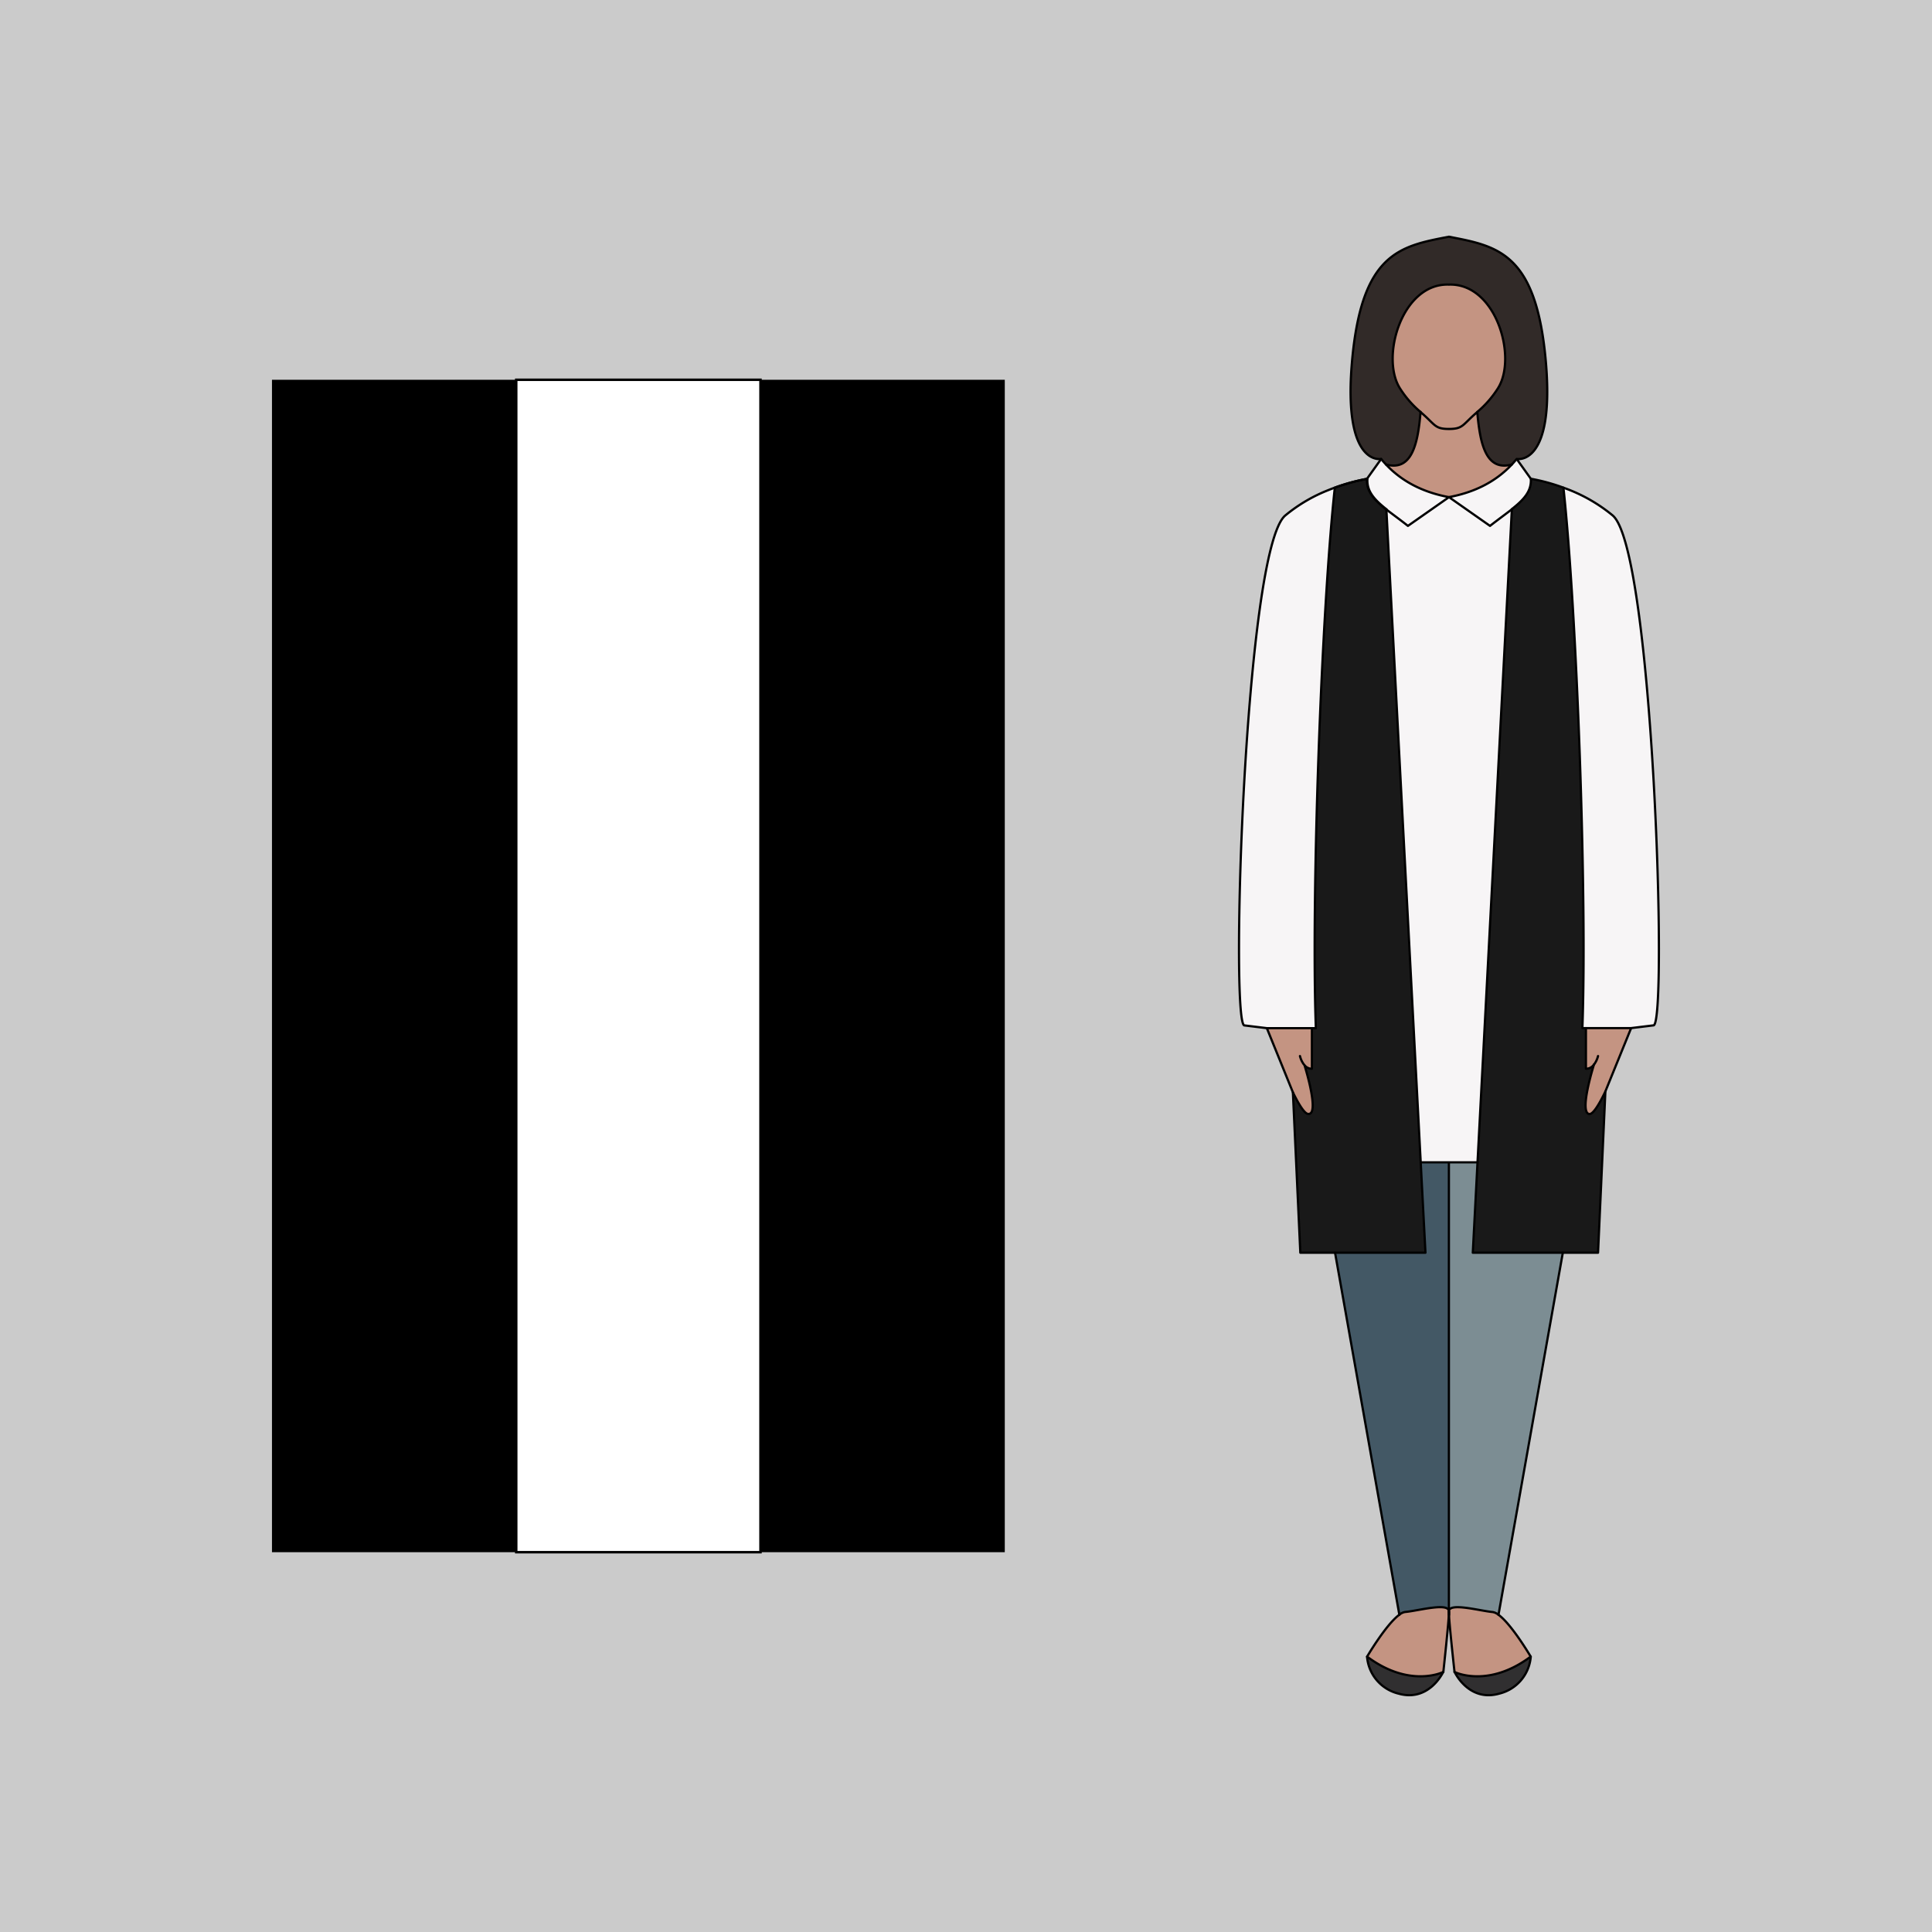 <svg xmlns="http://www.w3.org/2000/svg" viewBox="0 0 700 700"><path fill="#cbcbcb" d="M0 0h700v700H0z"/><path d="M584.33 186.78c14.67 12.59 19.92 183.16 14.83 184.72l-8.18 1h-17.65c1.74-47.49-2-151-6.87-195.82a58.44 58.44 0 0117.87 10.1z" fill="#f7f5f6"/><path d="M577.55 385.65a3.44 3.44 0 01-2.94 1.58v-14.71H591l-9.32 22.91c-2.27 4.71-4.42 8.23-5.77 8.15-3.91-.22 1.39-17.16 1.64-17.93z" fill="#c49482"/><path d="M581.66 395.45L579 453.88h-45.38l1.71-32.75 12.45-236.67c4.39-3.49 7.16-6.5 6.87-11a69.62 69.62 0 0111.81 3.23c4.88 44.82 8.61 148.33 6.87 195.82h1.28v14.71a3.44 3.44 0 002.94-1.58c-.25.77-5.53 17.71-1.66 18 1.35.04 3.5-3.48 5.77-8.19z" fill="#191919"/><path d="M566.24 453.88l-23.31 131.19a4.59 4.59 0 00-2.1-1c-4.51-.39-15.87-3.58-15.87-.24v-162.7h10.37l-1.71 32.75z" fill="#7c8d93"/><path d="M560.11 131.31c3.24 37.87-10.58 35-10.58 35-.57.68-1.15 1.35-1.75 2-9.2 2.51-11.55-7-12.53-19a37.34 37.34 0 007.46-8.53c7.16-11.26-.68-38.2-17.75-37.6-17-.6-24.89 26.34-17.72 37.6a36.94 36.94 0 007.45 8.54c-1 12-3.32 21.54-12.53 19-.59-.63-1.18-1.3-1.75-2 0 0-13.82 2.87-10.58-35 3.41-39.6 17.33-42.11 35.13-45.52 17.83 3.4 31.75 5.91 35.15 45.51z" fill="#312a28"/><path d="M554.65 173.47c.29 4.49-2.48 7.5-6.87 11-2.29 1.81-5 3.74-8 6.08L525 180.12c9-1.67 16.73-5.35 22.82-11.83.6-.63 1.18-1.3 1.75-2z" fill="#f7f5f6"/><path d="M554.62 600.25a15 15 0 01-11.39 13.38c-10.8 3.08-15.92-7.24-16.18-7.81.36.18 12.27 5.85 27.57-5.57z" fill="#302f30"/><path d="M542.93 585.07c4.8 3.46 11.69 15.18 11.69 15.18-15.3 11.42-27.21 5.74-27.58 5.56s-2-18.08-2.06-21.68v-.24c0-3.34 11.36-.15 15.87.24a4.59 4.59 0 012.08.94z" fill="#c49482"/><path d="M547.78 184.46l-12.45 236.67h-20.57l-12.45-236.54c2.25 1.76 4.91 3.66 7.81 5.95L525 180.12l14.86 10.42c2.93-2.34 5.63-4.27 7.92-6.08z" fill="#f7f5f6"/><path d="M535.25 149.25c1 12 3.33 21.55 12.53 19-6.09 6.48-13.86 10.16-22.82 11.83-8.94-1.67-16.7-5.35-22.8-11.83 9.21 2.51 11.56-7 12.53-19 5.38 4.56 5 6.13 10.27 6.13s4.91-1.56 10.29-6.13z" fill="#c49482"/><path d="M514.69 149.26a36.94 36.94 0 01-7.45-8.54c-7.17-11.26.68-38.2 17.72-37.6 17.07-.6 24.91 26.34 17.75 37.6a37.34 37.34 0 01-7.46 8.53c-5.38 4.57-5 6.14-10.29 6.14s-4.89-1.57-10.27-6.13zM507 585.05a4.28 4.28 0 012.09-1c4.52-.38 15.86-3.58 15.86-.22v.24c-.09 3.6-2.05 21.68-2.05 21.68-.37.18-12.28 5.86-27.58-5.56-.01.06 6.89-11.67 11.68-15.14z" fill="#c49482"/><path d="M525 421.13v162.74c0-3.36-11.34-.16-15.86.22a4.28 4.28 0 00-2.09 1l-23.3-131.17h32.76l-1.71-32.75z" fill="#435865"/><path d="M525 180.12l-14.84 10.42c-2.9-2.29-5.56-4.19-7.81-5.95v-.13c-4.39-3.49-7.16-6.5-6.87-11h-.15l5.12-7.16c.57.68 1.16 1.35 1.75 2 6.06 6.47 13.8 10.15 22.8 11.82z" fill="#f7f5f6"/><path d="M514.76 421.13l1.71 32.75h-45.34l-2.69-58.09c2.22 4.54 4.3 7.89 5.61 7.81h.15c3.66-.23-.88-15.44-1.57-17.69a3.32 3.32 0 002.69 1.32v-14.71h1.43c-1.74-47.49 2-151 6.87-195.82a71.1 71.1 0 0111.66-3.2c-.29 4.53 2.55 7.56 7 11.09z" fill="#191919"/><path d="M495.31 600.25c15.3 11.42 27.21 5.74 27.58 5.56-.26.57-5.38 10.89-16.19 7.82a15 15 0 01-11.39-13.38z" fill="#302f30"/><path d="M495.29 173.47a71.1 71.1 0 00-11.66 3.2c-4.88 44.85-8.63 148.33-6.87 195.85H459l-8.19-1c-5.09-1.56.16-172.13 14.83-184.72a57.49 57.49 0 0115.86-9.31 70.91 70.91 0 0113.79-4.02z" fill="#f7f5f6"/><path d="M475.33 372.52v14.71a3.32 3.32 0 01-2.69-1.32c.69 2.25 5.23 17.46 1.57 17.69h-.15c-1.31.08-3.39-3.27-5.61-7.81L459 372.52z" fill="#c49482"/><path d="M542.93 585.07c4.8 3.46 11.69 15.18 11.69 15.18a15 15 0 01-11.39 13.38c-10.8 3.08-15.92-7.24-16.18-7.81h0m-.05-.03s-2-18.08-2.06-21.68" fill="none" stroke="#000" stroke-linecap="round" stroke-linejoin="round" stroke-width=".81"/><path d="M527 605.79h0c.37.18 12.28 5.86 27.58-5.56m11.66-146.35l-23.31 131.19a4.59 4.59 0 00-2.1-1c-4.51-.39-15.87-3.58-15.87-.24v-162.7M459 372.52l-8.19-1c-5.09-1.56.16-172.13 14.83-184.72a57.49 57.49 0 0115.86-9.31 70.91 70.91 0 0113.82-4v0m6.99 11.1c2.25 1.76 4.91 3.66 7.81 5.95L525 180.12l14.86 10.42c3-2.34 5.67-4.27 8-6.08m-12.53 236.67h-20.58m51.71-244.43a58.44 58.44 0 0117.87 10.08c14.67 12.59 19.92 183.16 14.83 184.72l-8.18 1h-16.37m-19.96-199.03l-5.12-7.16m-47.37 1.98c-.59-.63-1.18-1.3-1.75-2 0 0-13.82 2.87-10.58-35 3.41-39.6 17.33-42.11 35.13-45.52 17.83 3.41 31.75 5.92 35.15 45.52 3.24 37.87-10.58 35-10.58 35-.57.68-1.15 1.35-1.75 2" fill="none" stroke="#000" stroke-linecap="round" stroke-linejoin="round" stroke-width=".81"/><path d="M535.25 149.25a37.34 37.34 0 007.46-8.53c7.16-11.26-.68-38.2-17.75-37.6-17-.6-24.89 26.34-17.72 37.6a36.94 36.94 0 007.45 8.54M579 382.63a8.72 8.72 0 01-1.4 3 .1.1 0 000 0M525 584.11c-.09 3.6-2.05 21.68-2.05 21.68" fill="none" stroke="#000" stroke-linecap="round" stroke-linejoin="round" stroke-width=".81"/><path d="M522.89 605.81c-.26.57-5.38 10.89-16.19 7.82a15 15 0 01-11.39-13.38s6.9-11.73 11.7-15.2a4.28 4.28 0 012.09-1c4.52-.38 15.86-3.58 15.86-.22" fill="none" stroke="#000" stroke-linecap="round" stroke-linejoin="round" stroke-width=".81"/><path d="M522.91 605.79h0c-.37.18-12.28 5.86-27.58-5.56m11.68-15.16v-.02l-23.3-131.17M525 583.87v1.23m-24.59-418.79l-5.12 7.16m19.4-24.21v-.01m33.09 19.04c-6.09 6.48-13.86 10.16-22.82 11.83-8.94-1.67-16.7-5.35-22.8-11.83 9.21 2.51 11.56-7 12.53-19 5.38 4.56 5 6.13 10.27 6.13s4.91-1.57 10.29-6.14c.98 11.96 3.33 21.52 12.53 19.01zM471 382.63a8.55 8.55 0 001.39 3 .07.07 0 010 0m109.27 9.82L579 453.88h-45.38l1.71-32.75 12.45-236.67c4.39-3.49 7.16-6.5 6.87-11a69.62 69.62 0 0111.81 3.23c4.88 44.82 8.61 148.33 6.87 195.82h1.28v14.71a3.44 3.44 0 002.94-1.58c-.25.77-5.53 17.71-1.66 18 1.35.04 3.5-3.48 5.77-8.19z" fill="none" stroke="#000" stroke-linecap="round" stroke-linejoin="round" stroke-width=".81"/><path fill="none" stroke="#000" stroke-linecap="round" stroke-linejoin="round" stroke-width=".81" d="M502.31 184.59l12.44 236.54 1.72 32.75h-45.34l-2.69-58.09"/><path d="M475.33 372.52h1.43c-1.74-47.49 2-151 6.87-195.82a71.1 71.1 0 0111.66-3.2m0 0h.15c-.29 4.49 2.48 7.5 6.87 11v.13c-4.47-3.57-7.31-6.63-7.02-11.13zm86.37 221.95v-.02l9.32-22.91m-115.65 0v14.71h0a3.32 3.32 0 01-2.69-1.32c.69 2.25 5.23 17.46 1.57 17.69h-.15c-1.31.08-3.39-3.27-5.61-7.81L459 372.52z" fill="none" stroke="#000" stroke-linecap="round" stroke-linejoin="round" stroke-width=".81"/><path d="M98.54 137.6h88.5v424.79h-88.5z"/><path fill="#fff" stroke="#000" stroke-miterlimit="10" stroke-width=".9" d="M187.04 137.6h88.5v424.79h-88.5z"/><path d="M275.55 137.6h88.5v424.79h-88.5z"/></svg>
